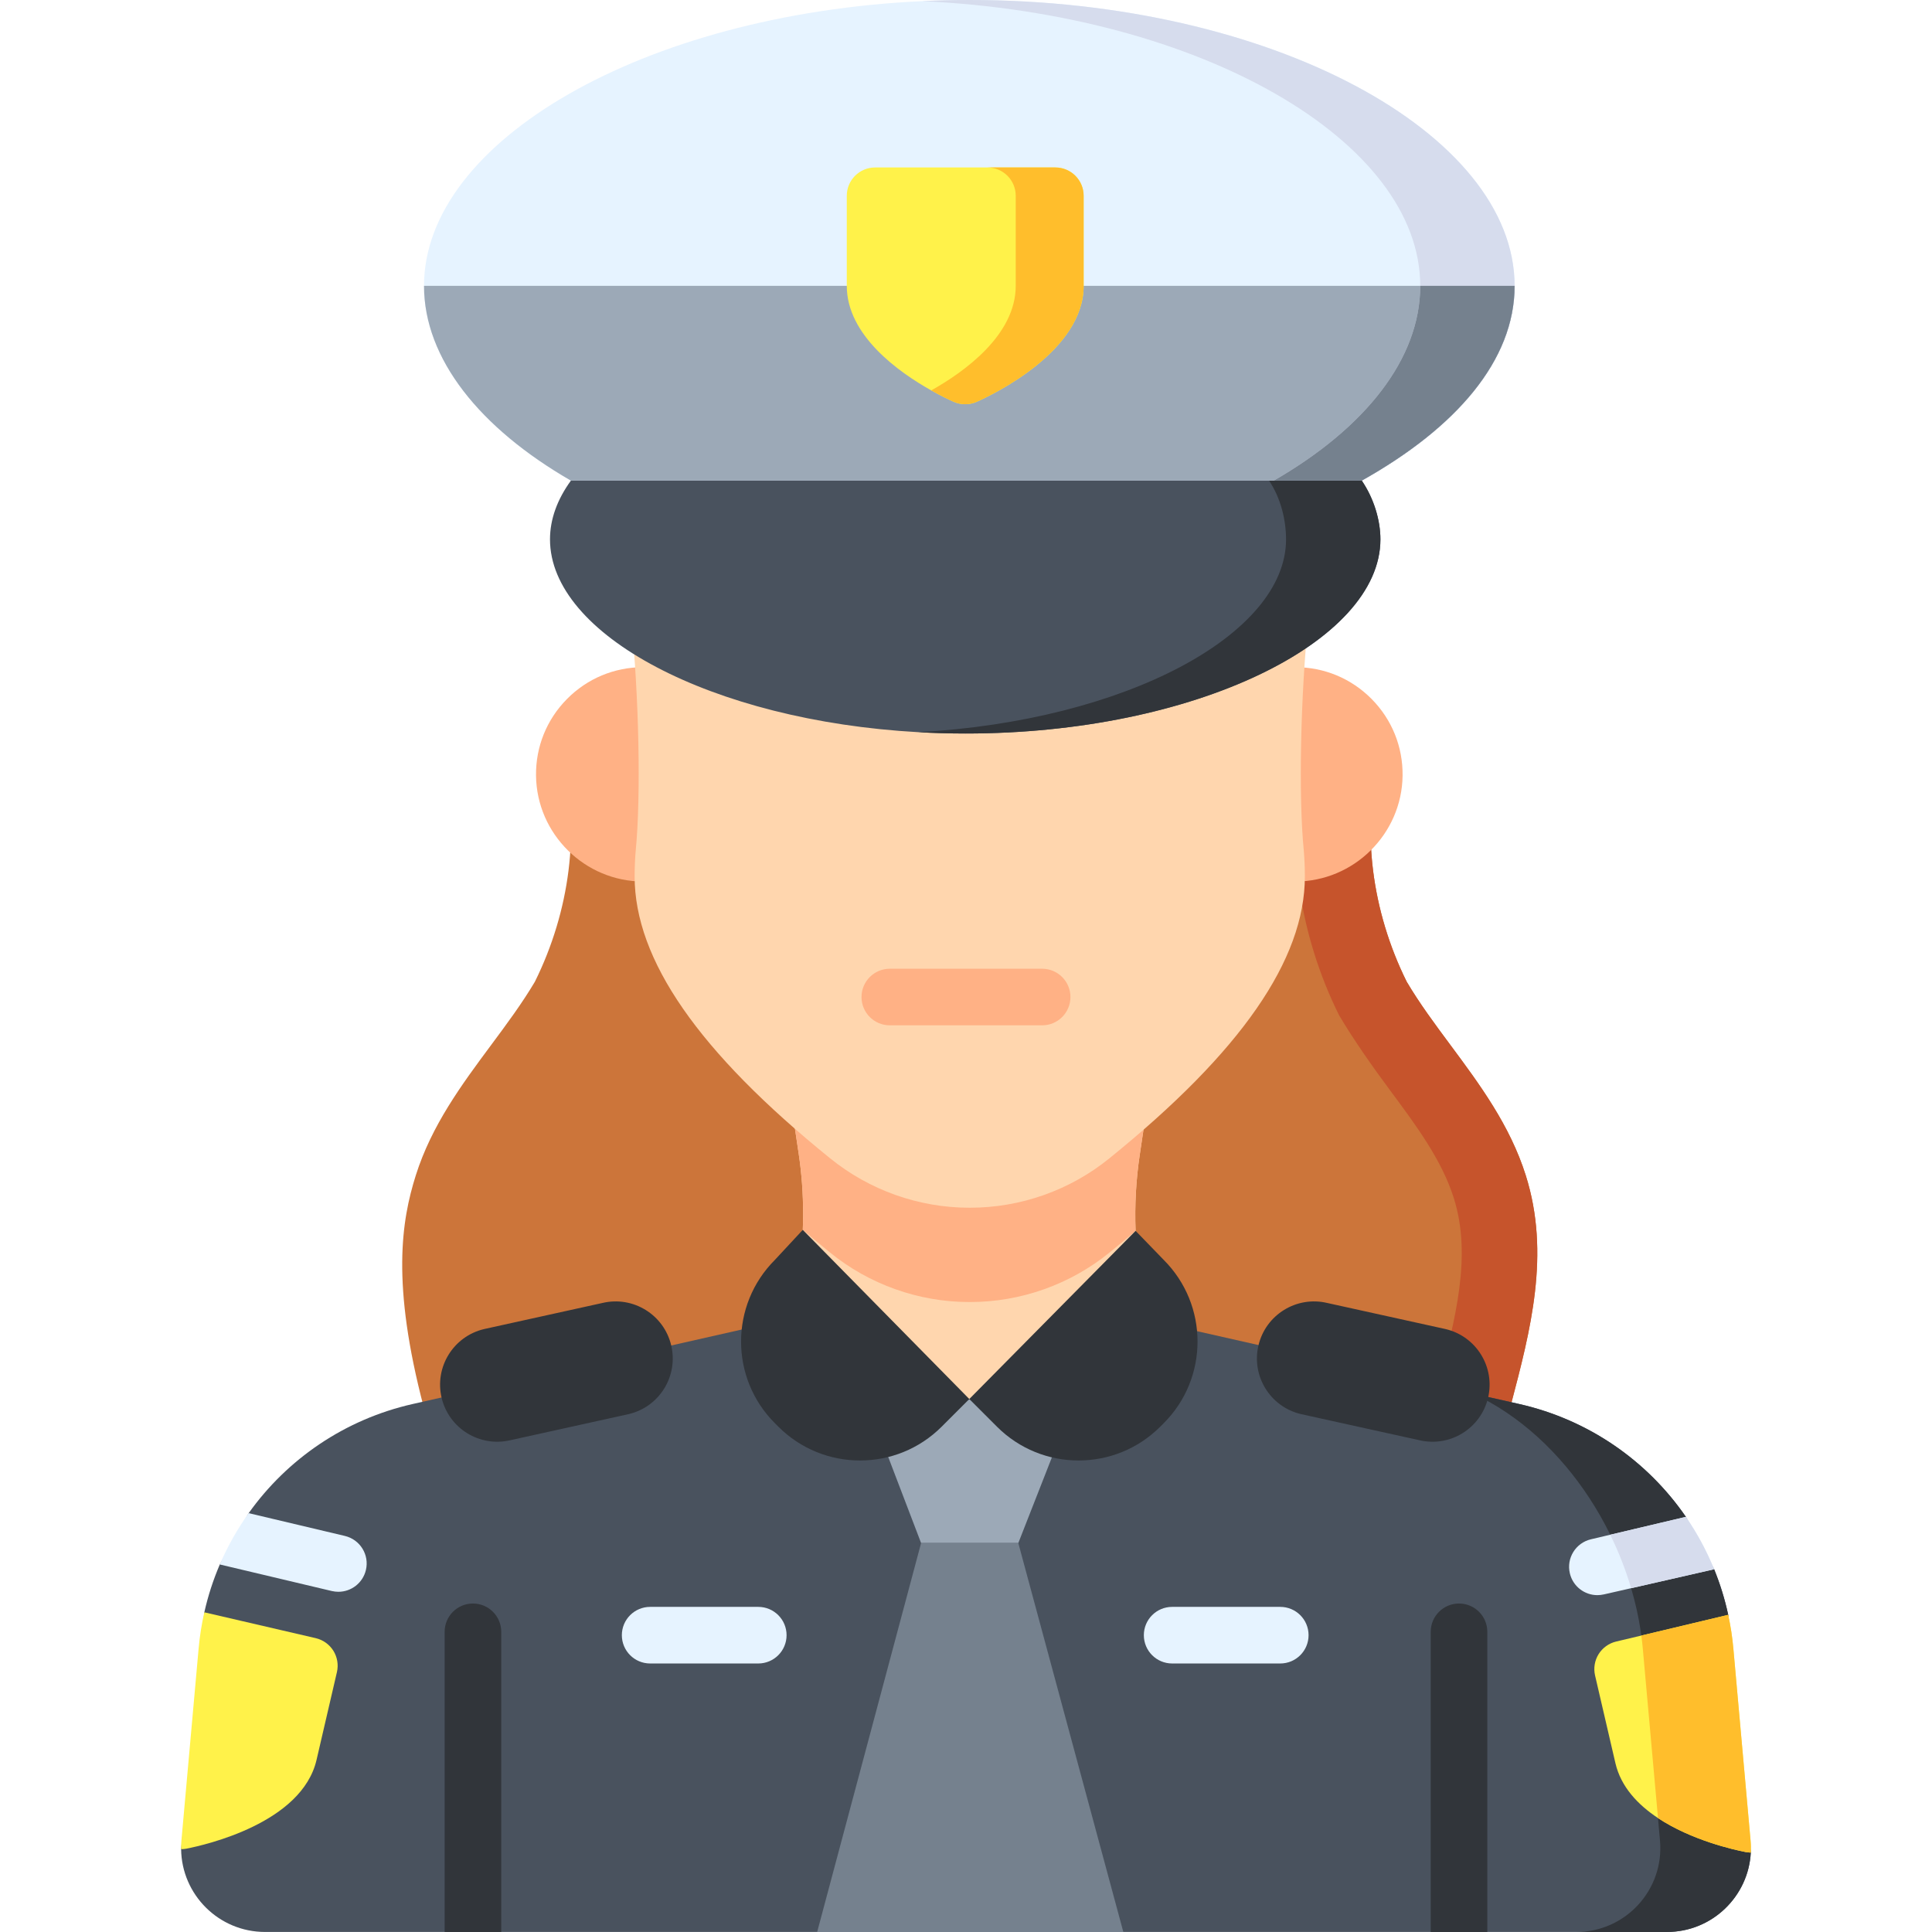 <svg id="Layer_1" enable-background="new 0 0 512 512" height="512" viewBox="0 0 512 512" width="512" xmlns="http://www.w3.org/2000/svg"><g><g><path d="m400.415 372.234-.2.74c-.86 3.3-3.84 5.6-7.25 5.6h-14.91l-258.49-.01c-3.41 0-6.39-2.3-7.26-5.59-8.62-32.78-5.91-49.47-2.12-61.48 4.2-13.31 12.21-24.1 19.95-34.53 4.22-5.68 8.21-11.06 11.61-16.79 9.32-18.78 12-40.19 7.35-58.79h216.35c-4.65 18.6-1.97 40.02 7.35 58.79 3.39 5.73 7.38 11.11 11.6 16.79 7.74 10.43 15.75 21.22 19.95 34.53 6.58 20.82 1.24 41.11-3.93 60.74z" fill="#cc753a"/><path d="m400.415 372.234-.2.74c-.86 3.3-3.84 5.6-7.25 5.6h-14.91l3.02-11.45c4.65-17.63 9.03-34.3 4.2-49.61-3.19-10.11-9.87-19.1-16.93-28.62-4.35-5.85-9.54-13.19-13.47-19.83-10.61-21.37-14.13-45.75-9.9-67.68h20.47c-4.65 18.6-1.97 40.02 7.35 58.79 3.39 5.73 7.38 11.11 11.6 16.79 7.74 10.43 15.75 21.22 19.95 34.53 6.58 20.82 1.24 41.11-3.93 60.74z" fill="#c6542c"/></g><g><g><g><g><g fill="#ffb185"><path d="m150.246 185.252c-5.379 5.444-8.29 12.656-8.195 20.307.189 15.468 12.932 28.052 28.406 28.052h3.5v-56.801h-3.5c-7.654 0-14.832 2.998-20.211 8.442z"/><path d="m363.505 185.252c-5.379-5.444-12.557-8.442-20.211-8.441h-3.5v56.801h3.5c15.473 0 28.216-12.584 28.406-28.052.094-7.653-2.817-14.865-8.195-20.308z"/></g><path d="m457.988 427.95c-.89-4.17-2.14-8.2-3.73-12.08l-7.49-13.89v-.01c-10.19-14.81-25.75-25.73-44.14-29.89l-12.28-2.77-85.82-19.41-95.3-.43-99.88 22.61c-17.99 4.07-33.26 14.61-43.45 28.92l-7.65 13.6c-1.74 4.06-3.12 8.3-4.1 12.68l-6.15 62.77c.14 12.02 9.95 21.94 22.26 21.94h371.48c11.99 0 21.62-9.42 22.24-21.02z" fill="#49525e"/><path d="m457.998 427.948c-.899-4.165-2.153-8.204-3.73-12.082l-7.494-13.89c-10.193-14.807-25.75-25.729-44.149-29.891l-12.28-2.779c24.94 11.567 42.55 40.069 45.01 67.571l4.56 50.896c1.16 13.016-9.1 24.223-22.18 24.223h24c11.994 0 21.618-9.424 22.238-21.025z" fill="#31353a"/><path d="m244.101 408.921-10.93-28.607 23.954-9.549 23.952 9.549-11.215 28.607z" fill="#9ca9b7"/><path d="m297.696 512h-81.141l27.546-103.079h25.761z" fill="#75818e"/><g fill="#31353a"><path d="m132.835 432.447v79.548h-15v-79.548c0-4.139 3.35-7.498 7.5-7.498 4.14.001 7.5 3.36 7.5 7.498z"/><path d="m394.155 432.447v79.548h-15v-79.548c0-4.139 3.36-7.498 7.5-7.498s7.5 3.36 7.5 7.498z"/></g><path d="m304.345 349.241.18.66c-2.74 2.349-5.59 4.719-8.54 7.118-10.98 8.918-24.7 13.776-38.86 13.746-14.16.03-27.9-4.839-38.89-13.776-3.13-2.529-6.13-5.039-9.01-7.518 2.04-7.708 3.22-15.605 3.52-23.543.06-1.42.09-2.829.09-4.249 0-5.358-.39-10.717-1.19-16.045l-2.42-16.206h95.3l-2.46 16.475c-1.01 6.728-1.38 13.516-1.12 20.284.3 7.768 1.44 15.496 3.4 23.054z" fill="#ffd6ae"/><path d="m302.065 305.903c-1.01 6.728-1.38 13.516-1.12 20.284-2.23 1.91-4.54 3.829-6.94 5.768-10.39 8.438-23.49 13.096-36.9 13.096h-.23c-13.4 0-26.52-4.659-36.93-13.136-2.49-2.019-4.89-4.009-7.2-5.988.06-1.42.09-2.829.09-4.249 0-5.358-.39-10.717-1.19-16.045l-2.42-16.206h95.3z" fill="#ffb185"/><path d="m346.777 163.576-90.783-40-88.783 40c2.137 20.814 2.679 47.408 1.253 61.938-.186 2.127-.28 4.397-.28 6.747 0 22.07 16.936 46.498 51.76 74.664 10.414 8.472 23.535 13.134 36.932 13.134h.23c13.408 0 26.513-4.652 36.901-13.097 34.854-28.193 51.796-52.628 51.796-74.699 0-2.335-.094-4.617-.288-6.875-1.415-14.439-.873-41.012 1.262-61.812z" fill="#ffd6ae"/><g><path d="m276.18 256.726h-40.372c-4.142 0-7.5 3.357-7.5 7.498s3.358 7.498 7.5 7.498h40.372c4.143 0 7.5-3.357 7.5-7.498s-3.357-7.498-7.5-7.498z" fill="#ffb185"/></g></g></g></g><path d="m360.885 127.37-105.09-19.59-104.5 19.59c-3.59 4.95-5.54 10.19-5.54 15.57 0 25.22 42.74 48.05 97.64 51.1 4.1.23 8.27.35 12.5.35 60.77 0 109.93-24.34 109.93-51.45 0-5.08-1.73-10.86-4.94-15.57z" fill="#49525e"/><path d="m365.825 142.94c0 27.11-49.16 51.45-109.93 51.45-4.23 0-8.4-.12-12.5-.35 54.87-3.05 97.42-25.88 97.42-51.09 0-5.05-1.35-10.9-4.51-15.58h24.58c3.21 4.71 4.94 10.49 4.94 15.57z" fill="#31353a"/><path d="m401.388 75.75c0 19.75-15.46 37.59-40.5 51.62h-209.59c-24.15-13.93-38.93-32.31-38.93-51.62 0-38.31 58.12-71.98 132.04-75.45 4.15-.2 8.35-.3 12.6-.3 79.82 0 144.38 35.29 144.38 75.75z" fill="#e6f3ff"/><path d="m401.388 75.75c0 19.75-15.46 37.59-40.5 51.62h-209.59c-24.15-13.93-38.93-32.31-38.93-51.62z" fill="#9ca9b7"/><path d="m401.388 75.75c0 19.75-15.46 37.59-40.5 51.62h-23.32c24.18-13.93 38.81-32.25 38.81-51.62 0-38.33-57.98-72.03-131.97-75.45 4.15-.2 8.35-.3 12.6-.3 79.82 0 144.38 35.29 144.38 75.75z" fill="#d6dced"/><path d="m401.388 75.75c0 19.75-15.46 37.59-40.5 51.62h-23.32c24.18-13.93 38.81-32.25 38.81-51.62z" fill="#75818e"/><path d="m287.178 51.88v23.87c0 17.17-23.59 28.6-28.32 30.72-.98.43-2.02.65-3.07.65-1.04 0-2.09-.22-3.06-.65-1.12-.5-3.28-1.52-5.94-3.01-8.61-4.82-22.38-14.58-22.38-27.71v-23.87c0-4.14 3.36-7.5 7.5-7.5h47.77c4.14 0 7.5 3.36 7.5 7.5z" fill="#fff24a"/><path d="m287.178 51.88v23.87c0 17.17-23.59 28.6-28.32 30.72-.98.43-2.02.65-3.07.65-1.04 0-2.09-.22-3.06-.65-1.12-.5-3.28-1.52-5.94-3.01 8.61-4.82 22.39-14.59 22.39-27.71v-23.87c0-4.14-3.36-7.5-7.5-7.5h18c4.14 0 7.5 3.36 7.5 7.5z" fill="#ffbe2c"/><path d="m89.288 443.13-5.4 23.26c-3.88 16.72-29.39 22.53-34.46 23.52-.48.09-.95.14-1.43.14-.02-.75.01-1.51.08-2.28l4.56-50.91c.29-3.26.8-6.45 1.51-9.58l29.53 6.85c1.93.45 3.61 1.65 4.67 3.34 1.05 1.69 1.39 3.73.94 5.66z" fill="#fff24a"/><path d="m96.968 416.07c-.82 3.45-3.89 5.77-7.29 5.77-.57 0-1.15-.07-1.74-.2l-29.69-7.04c2.07-4.82 4.64-9.37 7.65-13.6l25.5 6.04c4.03.96 6.53 5 5.57 9.03z" fill="#e6f3ff"/><path d="m463.978 490.97c-.77-.09-1.3-.15-1.41-.17-3.17-.62-14.31-3.12-23.18-8.99-5.32-3.52-9.82-8.26-11.28-14.53l-5.4-23.26c-.45-1.93-.11-3.97.94-5.66 1.06-1.69 2.74-2.89 4.67-3.34l6.65-1.58 23.02-5.49c.64 2.92 1.1 5.9 1.37 8.93l4.56 50.89c.1 1.08.11 2.15.06 3.2z" fill="#fff24a"/><path d="m454.258 415.87-21.99 5.02-7.21 1.64c-.59.13-1.17.2-1.74.2-3.4 0-6.47-2.32-7.29-5.77-.96-4.03 1.54-8.07 5.57-9.03l5.13-1.21 20.04-4.74c2.98 4.32 5.5 8.98 7.49 13.89z" fill="#e6f3ff"/><path d="m177.876 356.533c-1.928-8.131-10.086-13.161-18.221-11.233l-31.38 6.921c-8.135 1.927-13.167 10.081-11.239 18.213 1.928 8.131 10.086 13.161 18.221 11.233l31.38-6.921c8.136-1.928 13.167-10.082 11.239-18.213z" fill="#31353a"/><path d="m333.509 356.533c1.928-8.131 10.086-13.161 18.221-11.233l31.38 6.921c8.135 1.927 13.167 10.081 11.239 18.213-1.928 8.131-10.086 13.161-18.221 11.233l-31.38-6.921c-8.136-1.928-13.167-10.082-11.239-18.213z" fill="#31353a"/><g fill="#e6f3ff"><path d="m339.285 425.84h-28.654c-4.143 0-7.5 3.358-7.5 7.5s3.357 7.5 7.5 7.5h28.654c4.143 0 7.5-3.358 7.5-7.5s-3.357-7.5-7.5-7.5z"/><path d="m200.95 425.84h-28.654c-4.143 0-7.5 3.358-7.5 7.5s3.357 7.5 7.5 7.5h28.654c4.143 0 7.5-3.358 7.5-7.5s-3.357-7.5-7.5-7.5z"/></g><path d="m454.258 415.87-21.99 5.02c-1.43-4.84-3.29-9.6-5.54-14.17l20.04-4.74c2.98 4.32 5.5 8.98 7.49 13.89z" fill="#d6dced"/><path d="m463.978 490.97c-.77-.09-1.3-.15-1.41-.17-3.17-.62-14.31-3.12-23.18-8.99l-4.03-44.93c-.1-1.15-.23-2.3-.39-3.44l23.02-5.49c.64 2.92 1.1 5.9 1.37 8.93l4.56 50.89c.1 1.08.11 2.15.06 3.2z" fill="#ffbe2c"/></g><g fill="#31353a"><path d="m206.269 378.08-.914-.914c-11.952-11.952-11.952-31.331 0-43.284l7.391-7.955 44.13 44.83-7.323 7.323c-11.953 11.953-31.332 11.953-43.284 0z"/><path d="m307.482 378.08.914-.914c11.952-11.952 11.952-31.331 0-43.284l-7.451-7.696-44.07 44.57 7.323 7.323c11.953 11.954 31.332 11.954 43.284.001z"/></g></g></svg>